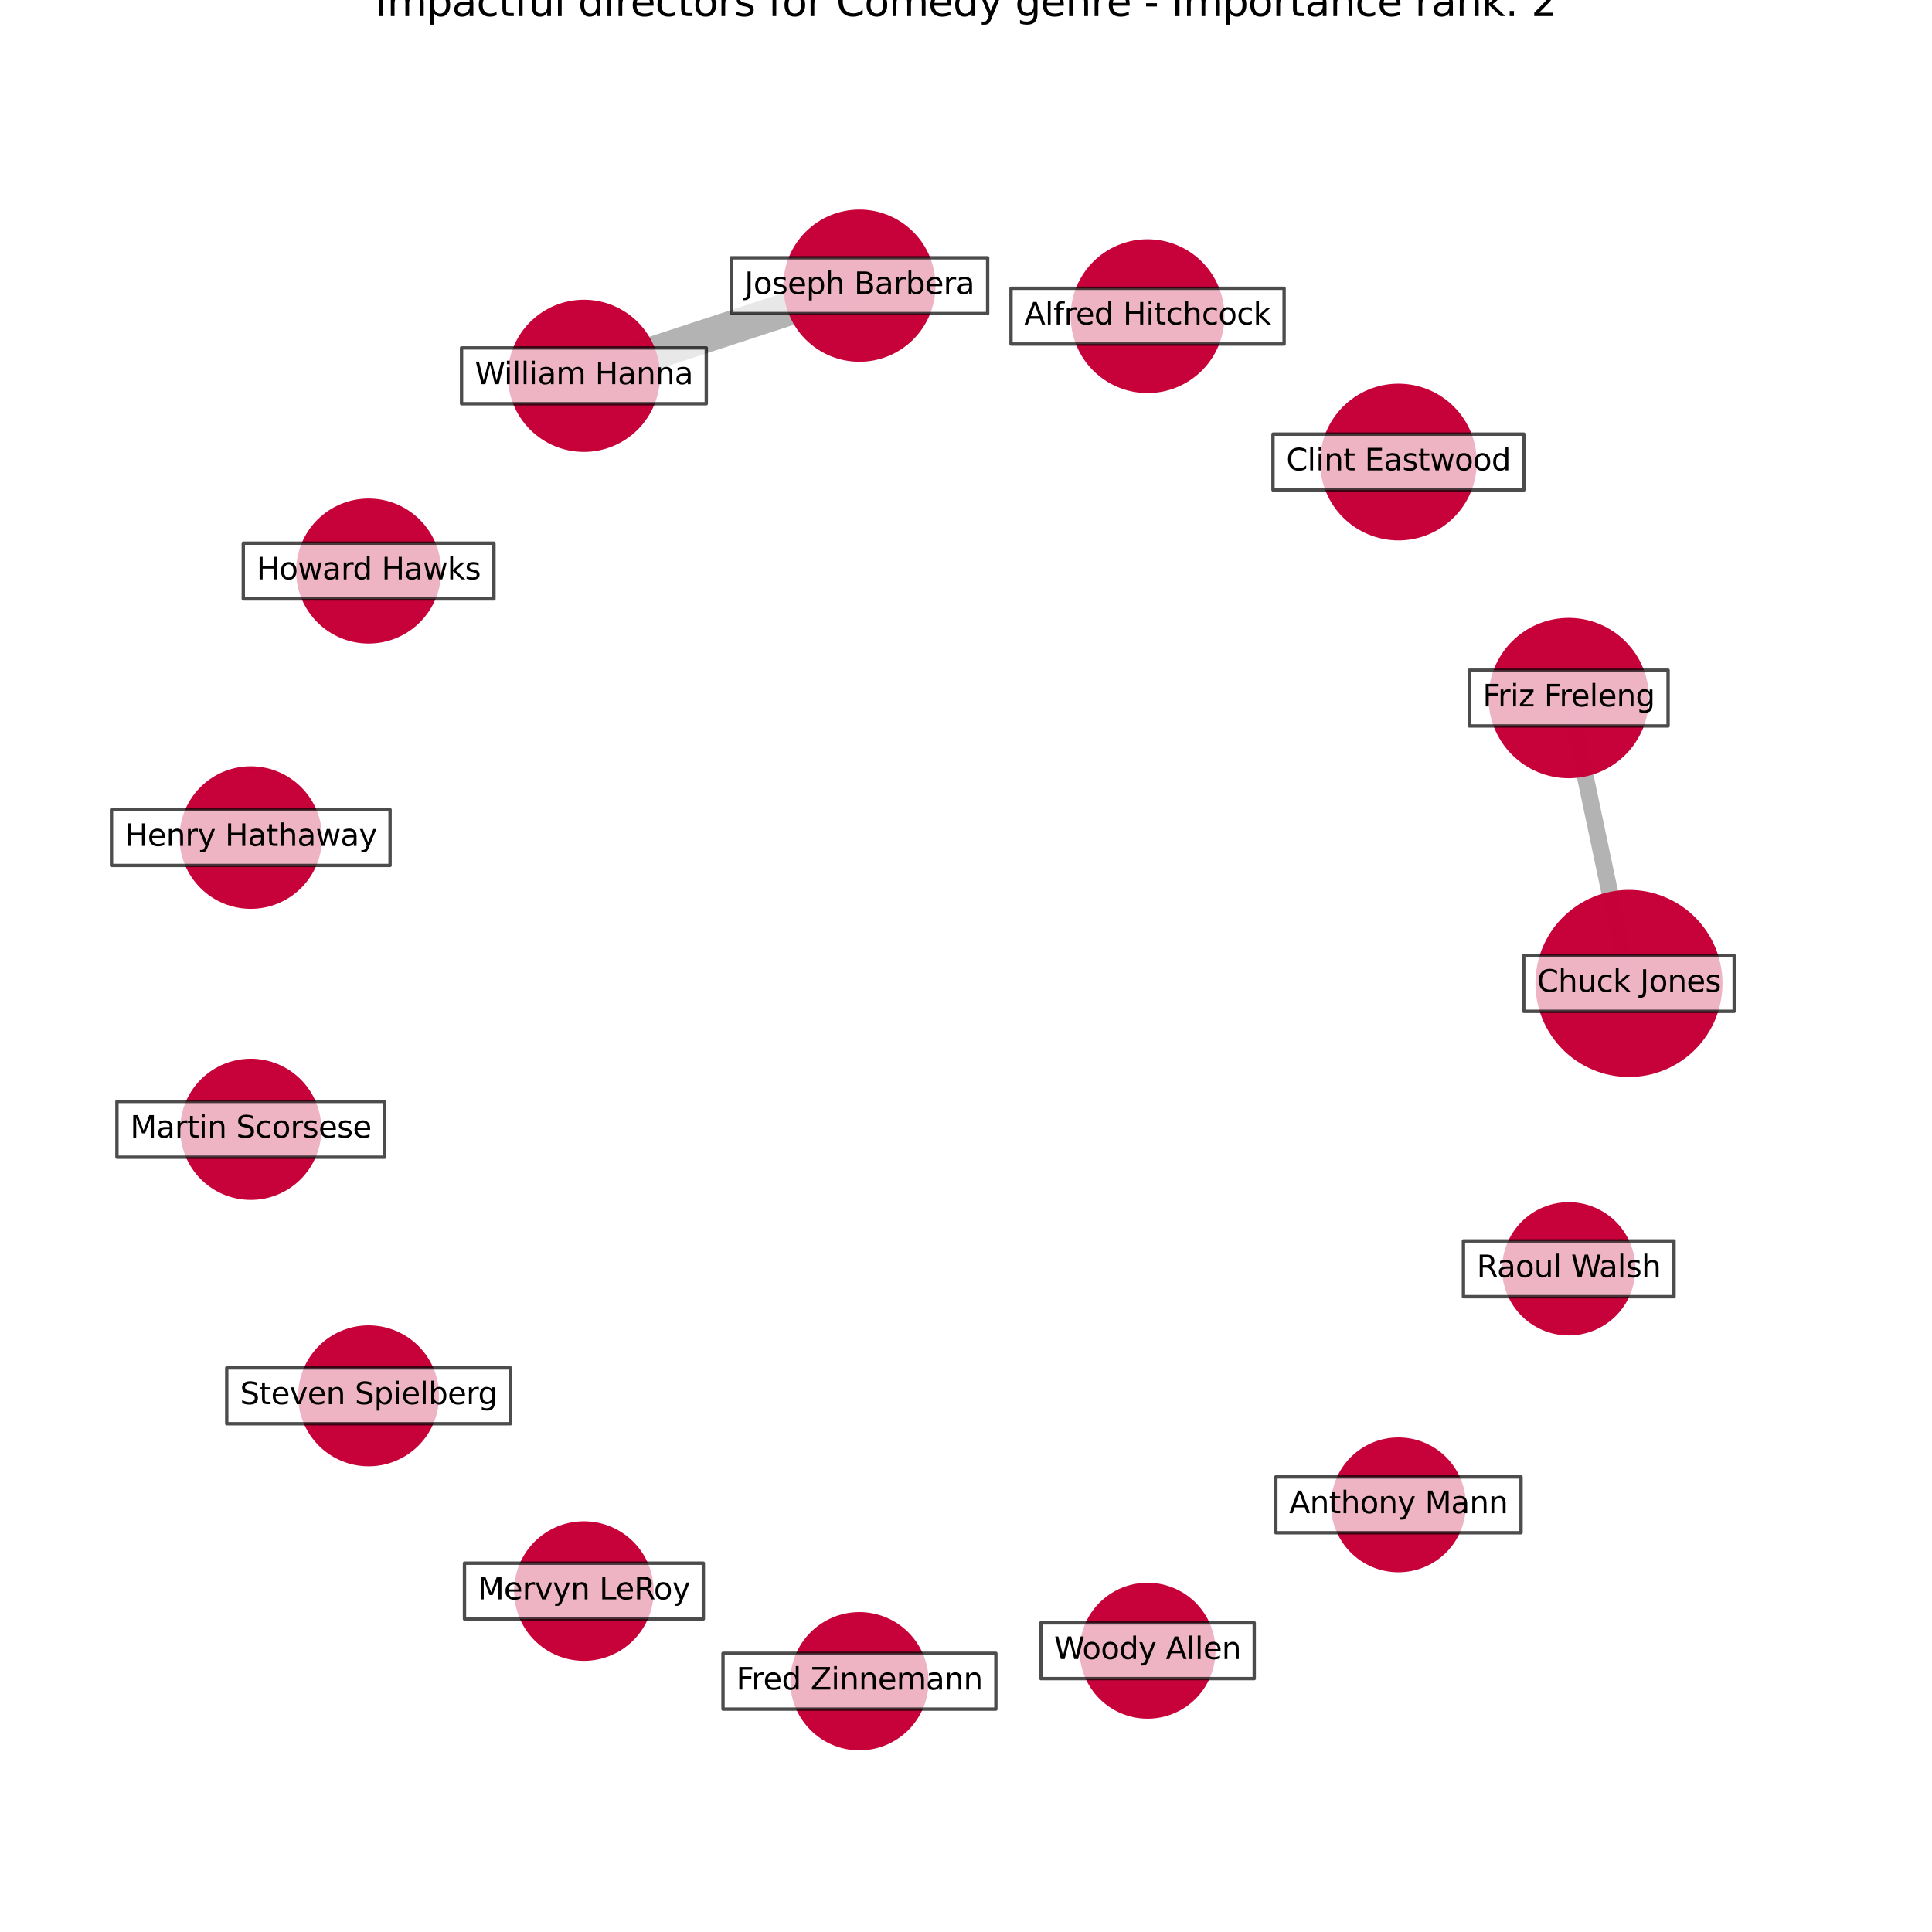 <?xml version="1.0" encoding="utf-8" standalone="no"?>
<!DOCTYPE svg PUBLIC "-//W3C//DTD SVG 1.1//EN"
  "http://www.w3.org/Graphics/SVG/1.1/DTD/svg11.dtd">
<svg xmlns:xlink="http://www.w3.org/1999/xlink" width="576pt" height="576pt" viewBox="0 0 576 576" xmlns="http://www.w3.org/2000/svg" version="1.1">
 <defs>
  <style type="text/css">*{stroke-linejoin: round; stroke-linecap: butt}</style>
 </defs>
 <g id="figure_1">
  <g id="patch_1">
   <path d="M 0 576 
L 576 576 
L 576 0 
L 0 0 
z
" style="fill: #ffffff"/>
  </g>
  <g id="axes_1">
   <g id="LineCollection_1">
    <path d="M 485.652 293.201 
L 467.695 208.121 
" clip-path="url(#p0d876714c9)" style="fill: none; stroke: #000000; stroke-opacity: 0.3; stroke-width: 5"/>
    <path d="M 256.23 85.171 
L 174.086 112.049 
" clip-path="url(#p0d876714c9)" style="fill: none; stroke: #000000; stroke-opacity: 0.3; stroke-width: 10"/>
   </g>
   <g id="PathCollection_1">
    <path d="M 485.652 320.587 
C 492.915 320.587 499.882 317.701 505.017 312.566 
C 510.153 307.43 513.039 300.464 513.039 293.201 
C 513.039 285.938 510.153 278.971 505.017 273.836 
C 499.882 268.7 492.915 265.815 485.652 265.815 
C 478.39 265.815 471.423 268.7 466.288 273.836 
C 461.152 278.971 458.266 285.938 458.266 293.201 
C 458.266 300.464 461.152 307.43 466.288 312.566 
C 471.423 317.701 478.39 320.587 485.652 320.587 
z
" clip-path="url(#p0d876714c9)" style="fill: #c70039; fill-opacity: 0.99; stroke: #c70039; stroke-opacity: 0.99"/>
    <path d="M 467.695 231.528 
C 473.903 231.528 479.857 229.062 484.246 224.673 
C 488.636 220.283 491.102 214.329 491.102 208.121 
C 491.102 201.914 488.636 195.959 484.246 191.57 
C 479.857 187.18 473.903 184.714 467.695 184.714 
C 461.487 184.714 455.533 187.18 451.144 191.57 
C 446.754 195.959 444.288 201.914 444.288 208.121 
C 444.288 214.329 446.754 220.283 451.144 224.673 
C 455.533 229.062 461.487 231.528 467.695 231.528 
z
" clip-path="url(#p0d876714c9)" style="fill: #c70039; fill-opacity: 0.99; stroke: #c70039; stroke-opacity: 0.99"/>
    <path d="M 416.927 160.615 
C 422.99 160.615 428.806 158.206 433.093 153.919 
C 437.381 149.632 439.79 143.816 439.79 137.753 
C 439.79 131.69 437.381 125.874 433.093 121.586 
C 428.806 117.299 422.99 114.89 416.927 114.89 
C 410.864 114.89 405.048 117.299 400.761 121.586 
C 396.474 125.874 394.065 131.69 394.065 137.753 
C 394.065 143.816 396.474 149.632 400.761 153.919 
C 405.048 158.206 410.864 160.615 416.927 160.615 
z
" clip-path="url(#p0d876714c9)" style="fill: #c70039; fill-opacity: 0.99; stroke: #c70039; stroke-opacity: 0.99"/>
    <path d="M 342.128 116.696 
C 348.077 116.696 353.783 114.332 357.99 110.125 
C 362.197 105.918 364.561 100.212 364.561 94.263 
C 364.561 88.313 362.197 82.607 357.99 78.4 
C 353.783 74.193 348.077 71.83 342.128 71.83 
C 336.178 71.83 330.472 74.193 326.265 78.4 
C 322.058 82.607 319.695 88.313 319.695 94.263 
C 319.695 100.212 322.058 105.918 326.265 110.125 
C 330.472 114.332 336.178 116.696 342.128 116.696 
z
" clip-path="url(#p0d876714c9)" style="fill: #c70039; fill-opacity: 0.99; stroke: #c70039; stroke-opacity: 0.99"/>
    <path d="M 256.23 107.36 
C 262.114 107.36 267.759 105.022 271.92 100.861 
C 276.081 96.7 278.419 91.055 278.419 85.171 
C 278.419 79.286 276.081 73.641 271.92 69.48 
C 267.759 65.319 262.114 62.981 256.23 62.981 
C 250.345 62.981 244.7 65.319 240.539 69.48 
C 236.378 73.641 234.04 79.286 234.04 85.171 
C 234.04 91.055 236.378 96.7 240.539 100.861 
C 244.7 105.022 250.345 107.36 256.23 107.36 
z
" clip-path="url(#p0d876714c9)" style="fill: #c70039; fill-opacity: 0.99; stroke: #c70039; stroke-opacity: 0.99"/>
    <path d="M 174.086 134.239 
C 179.971 134.239 185.615 131.901 189.776 127.74 
C 193.937 123.578 196.275 117.934 196.275 112.049 
C 196.275 106.164 193.937 100.52 189.776 96.359 
C 185.615 92.198 179.971 89.859 174.086 89.859 
C 168.201 89.859 162.557 92.198 158.395 96.359 
C 154.234 100.52 151.896 106.164 151.896 112.049 
C 151.896 117.934 154.234 123.578 158.395 127.74 
C 162.557 131.901 168.201 134.239 174.086 134.239 
z
" clip-path="url(#p0d876714c9)" style="fill: #c70039; fill-opacity: 0.99; stroke: #c70039; stroke-opacity: 0.99"/>
    <path d="M 109.9 191.368 
C 115.5 191.368 120.872 189.143 124.832 185.183 
C 128.792 181.223 131.017 175.851 131.017 170.25 
C 131.017 164.65 128.792 159.278 124.832 155.318 
C 120.872 151.358 115.5 149.133 109.9 149.133 
C 104.299 149.133 98.927 151.358 94.967 155.318 
C 91.007 159.278 88.782 164.65 88.782 170.25 
C 88.782 175.851 91.007 181.223 94.967 185.183 
C 98.927 189.143 104.299 191.368 109.9 191.368 
z
" clip-path="url(#p0d876714c9)" style="fill: #c70039; fill-opacity: 0.99; stroke: #c70039; stroke-opacity: 0.99"/>
    <path d="M 74.769 270.461 
C 80.272 270.461 85.55 268.274 89.442 264.383 
C 93.333 260.492 95.519 255.214 95.519 249.711 
C 95.519 244.208 93.333 238.929 89.442 235.038 
C 85.55 231.147 80.272 228.961 74.769 228.961 
C 69.266 228.961 63.988 231.147 60.097 235.038 
C 56.206 238.929 54.019 244.208 54.019 249.711 
C 54.019 255.214 56.206 260.492 60.097 264.383 
C 63.988 268.274 69.266 270.461 74.769 270.461 
z
" clip-path="url(#p0d876714c9)" style="fill: #c70039; fill-opacity: 0.99; stroke: #c70039; stroke-opacity: 0.99"/>
    <path d="M 74.769 357.239 
C 80.219 357.239 85.446 355.074 89.299 351.221 
C 93.153 347.367 95.318 342.14 95.318 336.691 
C 95.318 331.241 93.153 326.014 89.299 322.161 
C 85.446 318.308 80.219 316.143 74.769 316.143 
C 69.32 316.143 64.093 318.308 60.239 322.161 
C 56.386 326.014 54.221 331.241 54.221 336.691 
C 54.221 342.14 56.386 347.367 60.239 351.221 
C 64.093 355.074 69.32 357.239 74.769 357.239 
z
" clip-path="url(#p0d876714c9)" style="fill: #c70039; fill-opacity: 0.99; stroke: #c70039; stroke-opacity: 0.99"/>
    <path d="M 109.9 436.661 
C 115.339 436.661 120.556 434.5 124.402 430.654 
C 128.248 426.808 130.409 421.59 130.409 416.151 
C 130.409 410.712 128.248 405.495 124.402 401.649 
C 120.556 397.803 115.339 395.642 109.9 395.642 
C 104.46 395.642 99.243 397.803 95.397 401.649 
C 91.551 405.495 89.39 410.712 89.39 416.151 
C 89.39 421.59 91.551 426.808 95.397 430.654 
C 99.243 434.5 104.46 436.661 109.9 436.661 
z
" clip-path="url(#p0d876714c9)" style="fill: #c70039; fill-opacity: 0.99; stroke: #c70039; stroke-opacity: 0.99"/>
    <path d="M 174.086 494.66 
C 179.471 494.66 184.637 492.52 188.445 488.712 
C 192.254 484.904 194.393 479.738 194.393 474.352 
C 194.393 468.967 192.254 463.801 188.445 459.993 
C 184.637 456.185 179.471 454.045 174.086 454.045 
C 168.7 454.045 163.534 456.185 159.726 459.993 
C 155.918 463.801 153.778 468.967 153.778 474.352 
C 153.778 479.738 155.918 484.904 159.726 488.712 
C 163.534 492.52 168.7 494.66 174.086 494.66 
z
" clip-path="url(#p0d876714c9)" style="fill: #c70039; fill-opacity: 0.99; stroke: #c70039; stroke-opacity: 0.99"/>
    <path d="M 256.23 521.341 
C 261.563 521.341 266.679 519.222 270.45 515.451 
C 274.221 511.68 276.34 506.564 276.34 501.231 
C 276.34 495.897 274.221 490.782 270.45 487.011 
C 266.679 483.239 261.563 481.12 256.23 481.12 
C 250.896 481.12 245.781 483.239 242.009 487.011 
C 238.238 490.782 236.119 495.897 236.119 501.231 
C 236.119 506.564 238.238 511.68 242.009 515.451 
C 245.781 519.222 250.896 521.341 256.23 521.341 
z
" clip-path="url(#p0d876714c9)" style="fill: #c70039; fill-opacity: 0.99; stroke: #c70039; stroke-opacity: 0.99"/>
    <path d="M 342.128 511.9 
C 347.368 511.9 352.395 509.817 356.101 506.112 
C 359.806 502.406 361.888 497.379 361.888 492.139 
C 361.888 486.898 359.806 481.872 356.101 478.166 
C 352.395 474.46 347.368 472.378 342.128 472.378 
C 336.887 472.378 331.86 474.46 328.155 478.166 
C 324.449 481.872 322.367 486.898 322.367 492.139 
C 322.367 497.379 324.449 502.406 328.155 506.112 
C 331.86 509.817 336.887 511.9 342.128 511.9 
z
" clip-path="url(#p0d876714c9)" style="fill: #c70039; fill-opacity: 0.99; stroke: #c70039; stroke-opacity: 0.99"/>
    <path d="M 416.927 468.252 
C 422.126 468.252 427.113 466.187 430.789 462.511 
C 434.465 458.834 436.531 453.848 436.531 448.649 
C 436.531 443.45 434.465 438.463 430.789 434.787 
C 427.113 431.111 422.126 429.045 416.927 429.045 
C 411.728 429.045 406.742 431.111 403.065 434.787 
C 399.389 438.463 397.324 443.45 397.324 448.649 
C 397.324 453.848 399.389 458.834 403.065 462.511 
C 406.742 466.187 411.728 468.252 416.927 468.252 
z
" clip-path="url(#p0d876714c9)" style="fill: #c70039; fill-opacity: 0.99; stroke: #c70039; stroke-opacity: 0.99"/>
    <path d="M 467.695 397.645 
C 472.831 397.645 477.757 395.605 481.388 391.973 
C 485.019 388.342 487.06 383.416 487.06 378.28 
C 487.06 373.145 485.019 368.219 481.388 364.587 
C 477.757 360.956 472.831 358.915 467.695 358.915 
C 462.559 358.915 457.633 360.956 454.002 364.587 
C 450.37 368.219 448.33 373.145 448.33 378.28 
C 448.33 383.416 450.37 388.342 454.002 391.973 
C 457.633 395.605 462.559 397.645 467.695 397.645 
z
" clip-path="url(#p0d876714c9)" style="fill: #c70039; fill-opacity: 0.99; stroke: #c70039; stroke-opacity: 0.99"/>
   </g>
   <g id="text_1">
    <g id="patch_2">
     <path d="M 454.29 301.516 
L 517.015 301.516 
L 517.015 284.886 
L 454.29 284.886 
z
" clip-path="url(#p0d876714c9)" style="fill: #ffffff; opacity: 0.7; stroke: #000000; stroke-linejoin: miter"/>
    </g>
    <g clip-path="url(#p0d876714c9)">
     <!-- Chuck Jones -->
     <g transform="translate(458.25 295.684)scale(0.09 -0.09)">
      <defs>
       <path id="DejaVuSans-43" d="M 4122 4306 
L 4122 3641 
Q 3803 3938 3442 4084 
Q 3081 4231 2675 4231 
Q 1875 4231 1450 3742 
Q 1025 3253 1025 2328 
Q 1025 1406 1450 917 
Q 1875 428 2675 428 
Q 3081 428 3442 575 
Q 3803 722 4122 1019 
L 4122 359 
Q 3791 134 3420 21 
Q 3050 -91 2638 -91 
Q 1578 -91 968 557 
Q 359 1206 359 2328 
Q 359 3453 968 4101 
Q 1578 4750 2638 4750 
Q 3056 4750 3426 4639 
Q 3797 4528 4122 4306 
z
" transform="scale(0.016)"/>
       <path id="DejaVuSans-68" d="M 3513 2113 
L 3513 0 
L 2938 0 
L 2938 2094 
Q 2938 2591 2744 2837 
Q 2550 3084 2163 3084 
Q 1697 3084 1428 2787 
Q 1159 2491 1159 1978 
L 1159 0 
L 581 0 
L 581 4863 
L 1159 4863 
L 1159 2956 
Q 1366 3272 1645 3428 
Q 1925 3584 2291 3584 
Q 2894 3584 3203 3211 
Q 3513 2838 3513 2113 
z
" transform="scale(0.016)"/>
       <path id="DejaVuSans-75" d="M 544 1381 
L 544 3500 
L 1119 3500 
L 1119 1403 
Q 1119 906 1312 657 
Q 1506 409 1894 409 
Q 2359 409 2629 706 
Q 2900 1003 2900 1516 
L 2900 3500 
L 3475 3500 
L 3475 0 
L 2900 0 
L 2900 538 
Q 2691 219 2414 64 
Q 2138 -91 1772 -91 
Q 1169 -91 856 284 
Q 544 659 544 1381 
z
M 1991 3584 
L 1991 3584 
z
" transform="scale(0.016)"/>
       <path id="DejaVuSans-63" d="M 3122 3366 
L 3122 2828 
Q 2878 2963 2633 3030 
Q 2388 3097 2138 3097 
Q 1578 3097 1268 2742 
Q 959 2388 959 1747 
Q 959 1106 1268 751 
Q 1578 397 2138 397 
Q 2388 397 2633 464 
Q 2878 531 3122 666 
L 3122 134 
Q 2881 22 2623 -34 
Q 2366 -91 2075 -91 
Q 1284 -91 818 406 
Q 353 903 353 1747 
Q 353 2603 823 3093 
Q 1294 3584 2113 3584 
Q 2378 3584 2631 3529 
Q 2884 3475 3122 3366 
z
" transform="scale(0.016)"/>
       <path id="DejaVuSans-6b" d="M 581 4863 
L 1159 4863 
L 1159 1991 
L 2875 3500 
L 3609 3500 
L 1753 1863 
L 3688 0 
L 2938 0 
L 1159 1709 
L 1159 0 
L 581 0 
L 581 4863 
z
" transform="scale(0.016)"/>
       <path id="DejaVuSans-20" transform="scale(0.016)"/>
       <path id="DejaVuSans-4a" d="M 628 4666 
L 1259 4666 
L 1259 325 
Q 1259 -519 939 -900 
Q 619 -1281 -91 -1281 
L -331 -1281 
L -331 -750 
L -134 -750 
Q 284 -750 456 -515 
Q 628 -281 628 325 
L 628 4666 
z
" transform="scale(0.016)"/>
       <path id="DejaVuSans-6f" d="M 1959 3097 
Q 1497 3097 1228 2736 
Q 959 2375 959 1747 
Q 959 1119 1226 758 
Q 1494 397 1959 397 
Q 2419 397 2687 759 
Q 2956 1122 2956 1747 
Q 2956 2369 2687 2733 
Q 2419 3097 1959 3097 
z
M 1959 3584 
Q 2709 3584 3137 3096 
Q 3566 2609 3566 1747 
Q 3566 888 3137 398 
Q 2709 -91 1959 -91 
Q 1206 -91 779 398 
Q 353 888 353 1747 
Q 353 2609 779 3096 
Q 1206 3584 1959 3584 
z
" transform="scale(0.016)"/>
       <path id="DejaVuSans-6e" d="M 3513 2113 
L 3513 0 
L 2938 0 
L 2938 2094 
Q 2938 2591 2744 2837 
Q 2550 3084 2163 3084 
Q 1697 3084 1428 2787 
Q 1159 2491 1159 1978 
L 1159 0 
L 581 0 
L 581 3500 
L 1159 3500 
L 1159 2956 
Q 1366 3272 1645 3428 
Q 1925 3584 2291 3584 
Q 2894 3584 3203 3211 
Q 3513 2838 3513 2113 
z
" transform="scale(0.016)"/>
       <path id="DejaVuSans-65" d="M 3597 1894 
L 3597 1613 
L 953 1613 
Q 991 1019 1311 708 
Q 1631 397 2203 397 
Q 2534 397 2845 478 
Q 3156 559 3463 722 
L 3463 178 
Q 3153 47 2828 -22 
Q 2503 -91 2169 -91 
Q 1331 -91 842 396 
Q 353 884 353 1716 
Q 353 2575 817 3079 
Q 1281 3584 2069 3584 
Q 2775 3584 3186 3129 
Q 3597 2675 3597 1894 
z
M 3022 2063 
Q 3016 2534 2758 2815 
Q 2500 3097 2075 3097 
Q 1594 3097 1305 2825 
Q 1016 2553 972 2059 
L 3022 2063 
z
" transform="scale(0.016)"/>
       <path id="DejaVuSans-73" d="M 2834 3397 
L 2834 2853 
Q 2591 2978 2328 3040 
Q 2066 3103 1784 3103 
Q 1356 3103 1142 2972 
Q 928 2841 928 2578 
Q 928 2378 1081 2264 
Q 1234 2150 1697 2047 
L 1894 2003 
Q 2506 1872 2764 1633 
Q 3022 1394 3022 966 
Q 3022 478 2636 193 
Q 2250 -91 1575 -91 
Q 1294 -91 989 -36 
Q 684 19 347 128 
L 347 722 
Q 666 556 975 473 
Q 1284 391 1588 391 
Q 1994 391 2212 530 
Q 2431 669 2431 922 
Q 2431 1156 2273 1281 
Q 2116 1406 1581 1522 
L 1381 1569 
Q 847 1681 609 1914 
Q 372 2147 372 2553 
Q 372 3047 722 3315 
Q 1072 3584 1716 3584 
Q 2034 3584 2315 3537 
Q 2597 3491 2834 3397 
z
" transform="scale(0.016)"/>
      </defs>
      <use xlink:href="#DejaVuSans-43"/>
      <use xlink:href="#DejaVuSans-68" x="69.824"/>
      <use xlink:href="#DejaVuSans-75" x="133.203"/>
      <use xlink:href="#DejaVuSans-63" x="196.582"/>
      <use xlink:href="#DejaVuSans-6b" x="251.562"/>
      <use xlink:href="#DejaVuSans-20" x="309.473"/>
      <use xlink:href="#DejaVuSans-4a" x="341.26"/>
      <use xlink:href="#DejaVuSans-6f" x="370.752"/>
      <use xlink:href="#DejaVuSans-6e" x="431.934"/>
      <use xlink:href="#DejaVuSans-65" x="495.312"/>
      <use xlink:href="#DejaVuSans-73" x="556.836"/>
     </g>
    </g>
   </g>
   <g id="text_2">
    <g id="patch_3">
     <path d="M 438.074 216.436 
L 497.316 216.436 
L 497.316 199.806 
L 438.074 199.806 
z
" clip-path="url(#p0d876714c9)" style="fill: #ffffff; opacity: 0.7; stroke: #000000; stroke-linejoin: miter"/>
    </g>
    <g clip-path="url(#p0d876714c9)">
     <!-- Friz Freleng -->
     <g transform="translate(442.034 210.605)scale(0.09 -0.09)">
      <defs>
       <path id="DejaVuSans-46" d="M 628 4666 
L 3309 4666 
L 3309 4134 
L 1259 4134 
L 1259 2759 
L 3109 2759 
L 3109 2228 
L 1259 2228 
L 1259 0 
L 628 0 
L 628 4666 
z
" transform="scale(0.016)"/>
       <path id="DejaVuSans-72" d="M 2631 2963 
Q 2534 3019 2420 3045 
Q 2306 3072 2169 3072 
Q 1681 3072 1420 2755 
Q 1159 2438 1159 1844 
L 1159 0 
L 581 0 
L 581 3500 
L 1159 3500 
L 1159 2956 
Q 1341 3275 1631 3429 
Q 1922 3584 2338 3584 
Q 2397 3584 2469 3576 
Q 2541 3569 2628 3553 
L 2631 2963 
z
" transform="scale(0.016)"/>
       <path id="DejaVuSans-69" d="M 603 3500 
L 1178 3500 
L 1178 0 
L 603 0 
L 603 3500 
z
M 603 4863 
L 1178 4863 
L 1178 4134 
L 603 4134 
L 603 4863 
z
" transform="scale(0.016)"/>
       <path id="DejaVuSans-7a" d="M 353 3500 
L 3084 3500 
L 3084 2975 
L 922 459 
L 3084 459 
L 3084 0 
L 275 0 
L 275 525 
L 2438 3041 
L 353 3041 
L 353 3500 
z
" transform="scale(0.016)"/>
       <path id="DejaVuSans-6c" d="M 603 4863 
L 1178 4863 
L 1178 0 
L 603 0 
L 603 4863 
z
" transform="scale(0.016)"/>
       <path id="DejaVuSans-67" d="M 2906 1791 
Q 2906 2416 2648 2759 
Q 2391 3103 1925 3103 
Q 1463 3103 1205 2759 
Q 947 2416 947 1791 
Q 947 1169 1205 825 
Q 1463 481 1925 481 
Q 2391 481 2648 825 
Q 2906 1169 2906 1791 
z
M 3481 434 
Q 3481 -459 3084 -895 
Q 2688 -1331 1869 -1331 
Q 1566 -1331 1297 -1286 
Q 1028 -1241 775 -1147 
L 775 -588 
Q 1028 -725 1275 -790 
Q 1522 -856 1778 -856 
Q 2344 -856 2625 -561 
Q 2906 -266 2906 331 
L 2906 616 
Q 2728 306 2450 153 
Q 2172 0 1784 0 
Q 1141 0 747 490 
Q 353 981 353 1791 
Q 353 2603 747 3093 
Q 1141 3584 1784 3584 
Q 2172 3584 2450 3431 
Q 2728 3278 2906 2969 
L 2906 3500 
L 3481 3500 
L 3481 434 
z
" transform="scale(0.016)"/>
      </defs>
      <use xlink:href="#DejaVuSans-46"/>
      <use xlink:href="#DejaVuSans-72" x="50.27"/>
      <use xlink:href="#DejaVuSans-69" x="91.383"/>
      <use xlink:href="#DejaVuSans-7a" x="119.166"/>
      <use xlink:href="#DejaVuSans-20" x="171.656"/>
      <use xlink:href="#DejaVuSans-46" x="203.443"/>
      <use xlink:href="#DejaVuSans-72" x="253.713"/>
      <use xlink:href="#DejaVuSans-65" x="292.576"/>
      <use xlink:href="#DejaVuSans-6c" x="354.1"/>
      <use xlink:href="#DejaVuSans-65" x="381.883"/>
      <use xlink:href="#DejaVuSans-6e" x="443.406"/>
      <use xlink:href="#DejaVuSans-67" x="506.785"/>
     </g>
    </g>
   </g>
   <g id="text_3">
    <g id="patch_4">
     <path d="M 379.525 146.068 
L 454.329 146.068 
L 454.329 129.438 
L 379.525 129.438 
z
" clip-path="url(#p0d876714c9)" style="fill: #ffffff; opacity: 0.7; stroke: #000000; stroke-linejoin: miter"/>
    </g>
    <g clip-path="url(#p0d876714c9)">
     <!-- Clint Eastwood -->
     <g transform="translate(383.485 140.236)scale(0.09 -0.09)">
      <defs>
       <path id="DejaVuSans-74" d="M 1172 4494 
L 1172 3500 
L 2356 3500 
L 2356 3053 
L 1172 3053 
L 1172 1153 
Q 1172 725 1289 603 
Q 1406 481 1766 481 
L 2356 481 
L 2356 0 
L 1766 0 
Q 1100 0 847 248 
Q 594 497 594 1153 
L 594 3053 
L 172 3053 
L 172 3500 
L 594 3500 
L 594 4494 
L 1172 4494 
z
" transform="scale(0.016)"/>
       <path id="DejaVuSans-45" d="M 628 4666 
L 3578 4666 
L 3578 4134 
L 1259 4134 
L 1259 2753 
L 3481 2753 
L 3481 2222 
L 1259 2222 
L 1259 531 
L 3634 531 
L 3634 0 
L 628 0 
L 628 4666 
z
" transform="scale(0.016)"/>
       <path id="DejaVuSans-61" d="M 2194 1759 
Q 1497 1759 1228 1600 
Q 959 1441 959 1056 
Q 959 750 1161 570 
Q 1363 391 1709 391 
Q 2188 391 2477 730 
Q 2766 1069 2766 1631 
L 2766 1759 
L 2194 1759 
z
M 3341 1997 
L 3341 0 
L 2766 0 
L 2766 531 
Q 2569 213 2275 61 
Q 1981 -91 1556 -91 
Q 1019 -91 701 211 
Q 384 513 384 1019 
Q 384 1609 779 1909 
Q 1175 2209 1959 2209 
L 2766 2209 
L 2766 2266 
Q 2766 2663 2505 2880 
Q 2244 3097 1772 3097 
Q 1472 3097 1187 3025 
Q 903 2953 641 2809 
L 641 3341 
Q 956 3463 1253 3523 
Q 1550 3584 1831 3584 
Q 2591 3584 2966 3190 
Q 3341 2797 3341 1997 
z
" transform="scale(0.016)"/>
       <path id="DejaVuSans-77" d="M 269 3500 
L 844 3500 
L 1563 769 
L 2278 3500 
L 2956 3500 
L 3675 769 
L 4391 3500 
L 4966 3500 
L 4050 0 
L 3372 0 
L 2619 2869 
L 1863 0 
L 1184 0 
L 269 3500 
z
" transform="scale(0.016)"/>
       <path id="DejaVuSans-64" d="M 2906 2969 
L 2906 4863 
L 3481 4863 
L 3481 0 
L 2906 0 
L 2906 525 
Q 2725 213 2448 61 
Q 2172 -91 1784 -91 
Q 1150 -91 751 415 
Q 353 922 353 1747 
Q 353 2572 751 3078 
Q 1150 3584 1784 3584 
Q 2172 3584 2448 3432 
Q 2725 3281 2906 2969 
z
M 947 1747 
Q 947 1113 1208 752 
Q 1469 391 1925 391 
Q 2381 391 2643 752 
Q 2906 1113 2906 1747 
Q 2906 2381 2643 2742 
Q 2381 3103 1925 3103 
Q 1469 3103 1208 2742 
Q 947 2381 947 1747 
z
" transform="scale(0.016)"/>
      </defs>
      <use xlink:href="#DejaVuSans-43"/>
      <use xlink:href="#DejaVuSans-6c" x="69.824"/>
      <use xlink:href="#DejaVuSans-69" x="97.607"/>
      <use xlink:href="#DejaVuSans-6e" x="125.391"/>
      <use xlink:href="#DejaVuSans-74" x="188.77"/>
      <use xlink:href="#DejaVuSans-20" x="227.979"/>
      <use xlink:href="#DejaVuSans-45" x="259.766"/>
      <use xlink:href="#DejaVuSans-61" x="322.949"/>
      <use xlink:href="#DejaVuSans-73" x="384.229"/>
      <use xlink:href="#DejaVuSans-74" x="436.328"/>
      <use xlink:href="#DejaVuSans-77" x="475.537"/>
      <use xlink:href="#DejaVuSans-6f" x="557.324"/>
      <use xlink:href="#DejaVuSans-6f" x="618.506"/>
      <use xlink:href="#DejaVuSans-64" x="679.688"/>
     </g>
    </g>
   </g>
   <g id="text_4">
    <g id="patch_5">
     <path d="M 301.418 102.578 
L 382.837 102.578 
L 382.837 85.947 
L 301.418 85.947 
z
" clip-path="url(#p0d876714c9)" style="fill: #ffffff; opacity: 0.7; stroke: #000000; stroke-linejoin: miter"/>
    </g>
    <g clip-path="url(#p0d876714c9)">
     <!-- Alfred Hitchcock -->
     <g transform="translate(305.378 96.746)scale(0.09 -0.09)">
      <defs>
       <path id="DejaVuSans-41" d="M 2188 4044 
L 1331 1722 
L 3047 1722 
L 2188 4044 
z
M 1831 4666 
L 2547 4666 
L 4325 0 
L 3669 0 
L 3244 1197 
L 1141 1197 
L 716 0 
L 50 0 
L 1831 4666 
z
" transform="scale(0.016)"/>
       <path id="DejaVuSans-66" d="M 2375 4863 
L 2375 4384 
L 1825 4384 
Q 1516 4384 1395 4259 
Q 1275 4134 1275 3809 
L 1275 3500 
L 2222 3500 
L 2222 3053 
L 1275 3053 
L 1275 0 
L 697 0 
L 697 3053 
L 147 3053 
L 147 3500 
L 697 3500 
L 697 3744 
Q 697 4328 969 4595 
Q 1241 4863 1831 4863 
L 2375 4863 
z
" transform="scale(0.016)"/>
       <path id="DejaVuSans-48" d="M 628 4666 
L 1259 4666 
L 1259 2753 
L 3553 2753 
L 3553 4666 
L 4184 4666 
L 4184 0 
L 3553 0 
L 3553 2222 
L 1259 2222 
L 1259 0 
L 628 0 
L 628 4666 
z
" transform="scale(0.016)"/>
      </defs>
      <use xlink:href="#DejaVuSans-41"/>
      <use xlink:href="#DejaVuSans-6c" x="68.408"/>
      <use xlink:href="#DejaVuSans-66" x="96.191"/>
      <use xlink:href="#DejaVuSans-72" x="131.396"/>
      <use xlink:href="#DejaVuSans-65" x="170.26"/>
      <use xlink:href="#DejaVuSans-64" x="231.783"/>
      <use xlink:href="#DejaVuSans-20" x="295.26"/>
      <use xlink:href="#DejaVuSans-48" x="327.047"/>
      <use xlink:href="#DejaVuSans-69" x="402.242"/>
      <use xlink:href="#DejaVuSans-74" x="430.025"/>
      <use xlink:href="#DejaVuSans-63" x="469.234"/>
      <use xlink:href="#DejaVuSans-68" x="524.215"/>
      <use xlink:href="#DejaVuSans-63" x="587.594"/>
      <use xlink:href="#DejaVuSans-6f" x="642.574"/>
      <use xlink:href="#DejaVuSans-63" x="703.756"/>
      <use xlink:href="#DejaVuSans-6b" x="758.736"/>
     </g>
    </g>
   </g>
   <g id="text_5">
    <g id="patch_6">
     <path d="M 218.008 93.486 
L 294.451 93.486 
L 294.451 76.856 
L 218.008 76.856 
z
" clip-path="url(#p0d876714c9)" style="fill: #ffffff; opacity: 0.7; stroke: #000000; stroke-linejoin: miter"/>
    </g>
    <g clip-path="url(#p0d876714c9)">
     <!-- Joseph Barbera -->
     <g transform="translate(221.968 87.654)scale(0.09 -0.09)">
      <defs>
       <path id="DejaVuSans-70" d="M 1159 525 
L 1159 -1331 
L 581 -1331 
L 581 3500 
L 1159 3500 
L 1159 2969 
Q 1341 3281 1617 3432 
Q 1894 3584 2278 3584 
Q 2916 3584 3314 3078 
Q 3713 2572 3713 1747 
Q 3713 922 3314 415 
Q 2916 -91 2278 -91 
Q 1894 -91 1617 61 
Q 1341 213 1159 525 
z
M 3116 1747 
Q 3116 2381 2855 2742 
Q 2594 3103 2138 3103 
Q 1681 3103 1420 2742 
Q 1159 2381 1159 1747 
Q 1159 1113 1420 752 
Q 1681 391 2138 391 
Q 2594 391 2855 752 
Q 3116 1113 3116 1747 
z
" transform="scale(0.016)"/>
       <path id="DejaVuSans-42" d="M 1259 2228 
L 1259 519 
L 2272 519 
Q 2781 519 3026 730 
Q 3272 941 3272 1375 
Q 3272 1813 3026 2020 
Q 2781 2228 2272 2228 
L 1259 2228 
z
M 1259 4147 
L 1259 2741 
L 2194 2741 
Q 2656 2741 2882 2914 
Q 3109 3088 3109 3444 
Q 3109 3797 2882 3972 
Q 2656 4147 2194 4147 
L 1259 4147 
z
M 628 4666 
L 2241 4666 
Q 2963 4666 3353 4366 
Q 3744 4066 3744 3513 
Q 3744 3084 3544 2831 
Q 3344 2578 2956 2516 
Q 3422 2416 3680 2098 
Q 3938 1781 3938 1306 
Q 3938 681 3513 340 
Q 3088 0 2303 0 
L 628 0 
L 628 4666 
z
" transform="scale(0.016)"/>
       <path id="DejaVuSans-62" d="M 3116 1747 
Q 3116 2381 2855 2742 
Q 2594 3103 2138 3103 
Q 1681 3103 1420 2742 
Q 1159 2381 1159 1747 
Q 1159 1113 1420 752 
Q 1681 391 2138 391 
Q 2594 391 2855 752 
Q 3116 1113 3116 1747 
z
M 1159 2969 
Q 1341 3281 1617 3432 
Q 1894 3584 2278 3584 
Q 2916 3584 3314 3078 
Q 3713 2572 3713 1747 
Q 3713 922 3314 415 
Q 2916 -91 2278 -91 
Q 1894 -91 1617 61 
Q 1341 213 1159 525 
L 1159 0 
L 581 0 
L 581 4863 
L 1159 4863 
L 1159 2969 
z
" transform="scale(0.016)"/>
      </defs>
      <use xlink:href="#DejaVuSans-4a"/>
      <use xlink:href="#DejaVuSans-6f" x="29.492"/>
      <use xlink:href="#DejaVuSans-73" x="90.674"/>
      <use xlink:href="#DejaVuSans-65" x="142.773"/>
      <use xlink:href="#DejaVuSans-70" x="204.297"/>
      <use xlink:href="#DejaVuSans-68" x="267.773"/>
      <use xlink:href="#DejaVuSans-20" x="331.152"/>
      <use xlink:href="#DejaVuSans-42" x="362.939"/>
      <use xlink:href="#DejaVuSans-61" x="431.543"/>
      <use xlink:href="#DejaVuSans-72" x="492.822"/>
      <use xlink:href="#DejaVuSans-62" x="533.936"/>
      <use xlink:href="#DejaVuSans-65" x="597.412"/>
      <use xlink:href="#DejaVuSans-72" x="658.936"/>
      <use xlink:href="#DejaVuSans-61" x="700.049"/>
     </g>
    </g>
   </g>
   <g id="text_6">
    <g id="patch_7">
     <path d="M 137.603 120.364 
L 210.569 120.364 
L 210.569 103.734 
L 137.603 103.734 
z
" clip-path="url(#p0d876714c9)" style="fill: #ffffff; opacity: 0.7; stroke: #000000; stroke-linejoin: miter"/>
    </g>
    <g clip-path="url(#p0d876714c9)">
     <!-- William Hanna -->
     <g transform="translate(141.563 114.533)scale(0.09 -0.09)">
      <defs>
       <path id="DejaVuSans-57" d="M 213 4666 
L 850 4666 
L 1831 722 
L 2809 4666 
L 3519 4666 
L 4500 722 
L 5478 4666 
L 6119 4666 
L 4947 0 
L 4153 0 
L 3169 4050 
L 2175 0 
L 1381 0 
L 213 4666 
z
" transform="scale(0.016)"/>
       <path id="DejaVuSans-6d" d="M 3328 2828 
Q 3544 3216 3844 3400 
Q 4144 3584 4550 3584 
Q 5097 3584 5394 3201 
Q 5691 2819 5691 2113 
L 5691 0 
L 5113 0 
L 5113 2094 
Q 5113 2597 4934 2840 
Q 4756 3084 4391 3084 
Q 3944 3084 3684 2787 
Q 3425 2491 3425 1978 
L 3425 0 
L 2847 0 
L 2847 2094 
Q 2847 2600 2669 2842 
Q 2491 3084 2119 3084 
Q 1678 3084 1418 2786 
Q 1159 2488 1159 1978 
L 1159 0 
L 581 0 
L 581 3500 
L 1159 3500 
L 1159 2956 
Q 1356 3278 1631 3431 
Q 1906 3584 2284 3584 
Q 2666 3584 2933 3390 
Q 3200 3197 3328 2828 
z
" transform="scale(0.016)"/>
      </defs>
      <use xlink:href="#DejaVuSans-57"/>
      <use xlink:href="#DejaVuSans-69" x="96.627"/>
      <use xlink:href="#DejaVuSans-6c" x="124.41"/>
      <use xlink:href="#DejaVuSans-6c" x="152.193"/>
      <use xlink:href="#DejaVuSans-69" x="179.977"/>
      <use xlink:href="#DejaVuSans-61" x="207.76"/>
      <use xlink:href="#DejaVuSans-6d" x="269.039"/>
      <use xlink:href="#DejaVuSans-20" x="366.451"/>
      <use xlink:href="#DejaVuSans-48" x="398.238"/>
      <use xlink:href="#DejaVuSans-61" x="473.434"/>
      <use xlink:href="#DejaVuSans-6e" x="534.713"/>
      <use xlink:href="#DejaVuSans-6e" x="598.092"/>
      <use xlink:href="#DejaVuSans-61" x="661.471"/>
     </g>
    </g>
   </g>
   <g id="text_7">
    <g id="patch_8">
     <path d="M 72.534 178.565 
L 147.265 178.565 
L 147.265 161.935 
L 72.534 161.935 
z
" clip-path="url(#p0d876714c9)" style="fill: #ffffff; opacity: 0.7; stroke: #000000; stroke-linejoin: miter"/>
    </g>
    <g clip-path="url(#p0d876714c9)">
     <!-- Howard Hawks -->
     <g transform="translate(76.494 172.734)scale(0.09 -0.09)">
      <use xlink:href="#DejaVuSans-48"/>
      <use xlink:href="#DejaVuSans-6f" x="75.195"/>
      <use xlink:href="#DejaVuSans-77" x="136.377"/>
      <use xlink:href="#DejaVuSans-61" x="218.164"/>
      <use xlink:href="#DejaVuSans-72" x="279.443"/>
      <use xlink:href="#DejaVuSans-64" x="318.807"/>
      <use xlink:href="#DejaVuSans-20" x="382.283"/>
      <use xlink:href="#DejaVuSans-48" x="414.07"/>
      <use xlink:href="#DejaVuSans-61" x="489.266"/>
      <use xlink:href="#DejaVuSans-77" x="550.545"/>
      <use xlink:href="#DejaVuSans-6b" x="632.332"/>
      <use xlink:href="#DejaVuSans-73" x="690.242"/>
     </g>
    </g>
   </g>
   <g id="text_8">
    <g id="patch_9">
     <path d="M 33.244 258.026 
L 116.294 258.026 
L 116.294 241.395 
L 33.244 241.395 
z
" clip-path="url(#p0d876714c9)" style="fill: #ffffff; opacity: 0.7; stroke: #000000; stroke-linejoin: miter"/>
    </g>
    <g clip-path="url(#p0d876714c9)">
     <!-- Henry Hathaway -->
     <g transform="translate(37.204 252.194)scale(0.09 -0.09)">
      <defs>
       <path id="DejaVuSans-79" d="M 2059 -325 
Q 1816 -950 1584 -1140 
Q 1353 -1331 966 -1331 
L 506 -1331 
L 506 -850 
L 844 -850 
Q 1081 -850 1212 -737 
Q 1344 -625 1503 -206 
L 1606 56 
L 191 3500 
L 800 3500 
L 1894 763 
L 2988 3500 
L 3597 3500 
L 2059 -325 
z
" transform="scale(0.016)"/>
      </defs>
      <use xlink:href="#DejaVuSans-48"/>
      <use xlink:href="#DejaVuSans-65" x="75.195"/>
      <use xlink:href="#DejaVuSans-6e" x="136.719"/>
      <use xlink:href="#DejaVuSans-72" x="200.098"/>
      <use xlink:href="#DejaVuSans-79" x="241.211"/>
      <use xlink:href="#DejaVuSans-20" x="300.391"/>
      <use xlink:href="#DejaVuSans-48" x="332.178"/>
      <use xlink:href="#DejaVuSans-61" x="407.373"/>
      <use xlink:href="#DejaVuSans-74" x="468.652"/>
      <use xlink:href="#DejaVuSans-68" x="507.861"/>
      <use xlink:href="#DejaVuSans-61" x="571.24"/>
      <use xlink:href="#DejaVuSans-77" x="632.52"/>
      <use xlink:href="#DejaVuSans-61" x="714.307"/>
      <use xlink:href="#DejaVuSans-79" x="775.586"/>
     </g>
    </g>
   </g>
   <g id="text_9">
    <g id="patch_10">
     <path d="M 34.862 345.006 
L 114.677 345.006 
L 114.677 328.376 
L 34.862 328.376 
z
" clip-path="url(#p0d876714c9)" style="fill: #ffffff; opacity: 0.7; stroke: #000000; stroke-linejoin: miter"/>
    </g>
    <g clip-path="url(#p0d876714c9)">
     <!-- Martin Scorsese -->
     <g transform="translate(38.822 339.174)scale(0.09 -0.09)">
      <defs>
       <path id="DejaVuSans-4d" d="M 628 4666 
L 1569 4666 
L 2759 1491 
L 3956 4666 
L 4897 4666 
L 4897 0 
L 4281 0 
L 4281 4097 
L 3078 897 
L 2444 897 
L 1241 4097 
L 1241 0 
L 628 0 
L 628 4666 
z
" transform="scale(0.016)"/>
       <path id="DejaVuSans-53" d="M 3425 4513 
L 3425 3897 
Q 3066 4069 2747 4153 
Q 2428 4238 2131 4238 
Q 1616 4238 1336 4038 
Q 1056 3838 1056 3469 
Q 1056 3159 1242 3001 
Q 1428 2844 1947 2747 
L 2328 2669 
Q 3034 2534 3370 2195 
Q 3706 1856 3706 1288 
Q 3706 609 3251 259 
Q 2797 -91 1919 -91 
Q 1588 -91 1214 -16 
Q 841 59 441 206 
L 441 856 
Q 825 641 1194 531 
Q 1563 422 1919 422 
Q 2459 422 2753 634 
Q 3047 847 3047 1241 
Q 3047 1584 2836 1778 
Q 2625 1972 2144 2069 
L 1759 2144 
Q 1053 2284 737 2584 
Q 422 2884 422 3419 
Q 422 4038 858 4394 
Q 1294 4750 2059 4750 
Q 2388 4750 2728 4690 
Q 3069 4631 3425 4513 
z
" transform="scale(0.016)"/>
      </defs>
      <use xlink:href="#DejaVuSans-4d"/>
      <use xlink:href="#DejaVuSans-61" x="86.279"/>
      <use xlink:href="#DejaVuSans-72" x="147.559"/>
      <use xlink:href="#DejaVuSans-74" x="188.672"/>
      <use xlink:href="#DejaVuSans-69" x="227.881"/>
      <use xlink:href="#DejaVuSans-6e" x="255.664"/>
      <use xlink:href="#DejaVuSans-20" x="319.043"/>
      <use xlink:href="#DejaVuSans-53" x="350.83"/>
      <use xlink:href="#DejaVuSans-63" x="414.307"/>
      <use xlink:href="#DejaVuSans-6f" x="469.287"/>
      <use xlink:href="#DejaVuSans-72" x="530.469"/>
      <use xlink:href="#DejaVuSans-73" x="571.582"/>
      <use xlink:href="#DejaVuSans-65" x="623.682"/>
      <use xlink:href="#DejaVuSans-73" x="685.205"/>
      <use xlink:href="#DejaVuSans-65" x="737.305"/>
     </g>
    </g>
   </g>
   <g id="text_10">
    <g id="patch_11">
     <path d="M 67.599 424.466 
L 152.2 424.466 
L 152.2 407.836 
L 67.599 407.836 
z
" clip-path="url(#p0d876714c9)" style="fill: #ffffff; opacity: 0.7; stroke: #000000; stroke-linejoin: miter"/>
    </g>
    <g clip-path="url(#p0d876714c9)">
     <!-- Steven Spielberg -->
     <g transform="translate(71.559 418.635)scale(0.09 -0.09)">
      <defs>
       <path id="DejaVuSans-76" d="M 191 3500 
L 800 3500 
L 1894 563 
L 2988 3500 
L 3597 3500 
L 2284 0 
L 1503 0 
L 191 3500 
z
" transform="scale(0.016)"/>
      </defs>
      <use xlink:href="#DejaVuSans-53"/>
      <use xlink:href="#DejaVuSans-74" x="63.477"/>
      <use xlink:href="#DejaVuSans-65" x="102.686"/>
      <use xlink:href="#DejaVuSans-76" x="164.209"/>
      <use xlink:href="#DejaVuSans-65" x="223.389"/>
      <use xlink:href="#DejaVuSans-6e" x="284.912"/>
      <use xlink:href="#DejaVuSans-20" x="348.291"/>
      <use xlink:href="#DejaVuSans-53" x="380.078"/>
      <use xlink:href="#DejaVuSans-70" x="443.555"/>
      <use xlink:href="#DejaVuSans-69" x="507.031"/>
      <use xlink:href="#DejaVuSans-65" x="534.814"/>
      <use xlink:href="#DejaVuSans-6c" x="596.338"/>
      <use xlink:href="#DejaVuSans-62" x="624.121"/>
      <use xlink:href="#DejaVuSans-65" x="687.598"/>
      <use xlink:href="#DejaVuSans-72" x="749.121"/>
      <use xlink:href="#DejaVuSans-67" x="788.484"/>
     </g>
    </g>
   </g>
   <g id="text_11">
    <g id="patch_12">
     <path d="M 138.477 482.668 
L 209.695 482.668 
L 209.695 466.037 
L 138.477 466.037 
z
" clip-path="url(#p0d876714c9)" style="fill: #ffffff; opacity: 0.7; stroke: #000000; stroke-linejoin: miter"/>
    </g>
    <g clip-path="url(#p0d876714c9)">
     <!-- Mervyn LeRoy -->
     <g transform="translate(142.437 476.836)scale(0.09 -0.09)">
      <defs>
       <path id="DejaVuSans-4c" d="M 628 4666 
L 1259 4666 
L 1259 531 
L 3531 531 
L 3531 0 
L 628 0 
L 628 4666 
z
" transform="scale(0.016)"/>
       <path id="DejaVuSans-52" d="M 2841 2188 
Q 3044 2119 3236 1894 
Q 3428 1669 3622 1275 
L 4263 0 
L 3584 0 
L 2988 1197 
Q 2756 1666 2539 1819 
Q 2322 1972 1947 1972 
L 1259 1972 
L 1259 0 
L 628 0 
L 628 4666 
L 2053 4666 
Q 2853 4666 3247 4331 
Q 3641 3997 3641 3322 
Q 3641 2881 3436 2590 
Q 3231 2300 2841 2188 
z
M 1259 4147 
L 1259 2491 
L 2053 2491 
Q 2509 2491 2742 2702 
Q 2975 2913 2975 3322 
Q 2975 3731 2742 3939 
Q 2509 4147 2053 4147 
L 1259 4147 
z
" transform="scale(0.016)"/>
      </defs>
      <use xlink:href="#DejaVuSans-4d"/>
      <use xlink:href="#DejaVuSans-65" x="86.279"/>
      <use xlink:href="#DejaVuSans-72" x="147.803"/>
      <use xlink:href="#DejaVuSans-76" x="188.916"/>
      <use xlink:href="#DejaVuSans-79" x="248.096"/>
      <use xlink:href="#DejaVuSans-6e" x="307.275"/>
      <use xlink:href="#DejaVuSans-20" x="370.654"/>
      <use xlink:href="#DejaVuSans-4c" x="402.441"/>
      <use xlink:href="#DejaVuSans-65" x="456.404"/>
      <use xlink:href="#DejaVuSans-52" x="517.928"/>
      <use xlink:href="#DejaVuSans-6f" x="582.91"/>
      <use xlink:href="#DejaVuSans-79" x="644.092"/>
     </g>
    </g>
   </g>
   <g id="text_12">
    <g id="patch_13">
     <path d="M 215.553 509.546 
L 296.906 509.546 
L 296.906 492.916 
L 215.553 492.916 
z
" clip-path="url(#p0d876714c9)" style="fill: #ffffff; opacity: 0.7; stroke: #000000; stroke-linejoin: miter"/>
    </g>
    <g clip-path="url(#p0d876714c9)">
     <!-- Fred Zinnemann -->
     <g transform="translate(219.513 503.714)scale(0.09 -0.09)">
      <defs>
       <path id="DejaVuSans-5a" d="M 359 4666 
L 4025 4666 
L 4025 4184 
L 1075 531 
L 4097 531 
L 4097 0 
L 288 0 
L 288 481 
L 3238 4134 
L 359 4134 
L 359 4666 
z
" transform="scale(0.016)"/>
      </defs>
      <use xlink:href="#DejaVuSans-46"/>
      <use xlink:href="#DejaVuSans-72" x="50.27"/>
      <use xlink:href="#DejaVuSans-65" x="89.133"/>
      <use xlink:href="#DejaVuSans-64" x="150.656"/>
      <use xlink:href="#DejaVuSans-20" x="214.133"/>
      <use xlink:href="#DejaVuSans-5a" x="245.92"/>
      <use xlink:href="#DejaVuSans-69" x="314.426"/>
      <use xlink:href="#DejaVuSans-6e" x="342.209"/>
      <use xlink:href="#DejaVuSans-6e" x="405.588"/>
      <use xlink:href="#DejaVuSans-65" x="468.967"/>
      <use xlink:href="#DejaVuSans-6d" x="530.49"/>
      <use xlink:href="#DejaVuSans-61" x="627.902"/>
      <use xlink:href="#DejaVuSans-6e" x="689.182"/>
      <use xlink:href="#DejaVuSans-6e" x="752.561"/>
     </g>
    </g>
   </g>
   <g id="text_13">
    <g id="patch_14">
     <path d="M 310.326 500.454 
L 373.929 500.454 
L 373.929 483.824 
L 310.326 483.824 
z
" clip-path="url(#p0d876714c9)" style="fill: #ffffff; opacity: 0.7; stroke: #000000; stroke-linejoin: miter"/>
    </g>
    <g clip-path="url(#p0d876714c9)">
     <!-- Woody Allen -->
     <g transform="translate(314.286 494.622)scale(0.09 -0.09)">
      <use xlink:href="#DejaVuSans-57"/>
      <use xlink:href="#DejaVuSans-6f" x="93.002"/>
      <use xlink:href="#DejaVuSans-6f" x="154.184"/>
      <use xlink:href="#DejaVuSans-64" x="215.365"/>
      <use xlink:href="#DejaVuSans-79" x="278.842"/>
      <use xlink:href="#DejaVuSans-20" x="338.021"/>
      <use xlink:href="#DejaVuSans-41" x="369.809"/>
      <use xlink:href="#DejaVuSans-6c" x="438.217"/>
      <use xlink:href="#DejaVuSans-6c" x="466"/>
      <use xlink:href="#DejaVuSans-65" x="493.783"/>
      <use xlink:href="#DejaVuSans-6e" x="555.307"/>
     </g>
    </g>
   </g>
   <g id="text_14">
    <g id="patch_15">
     <path d="M 380.378 456.964 
L 453.476 456.964 
L 453.476 440.334 
L 380.378 440.334 
z
" clip-path="url(#p0d876714c9)" style="fill: #ffffff; opacity: 0.7; stroke: #000000; stroke-linejoin: miter"/>
    </g>
    <g clip-path="url(#p0d876714c9)">
     <!-- Anthony Mann -->
     <g transform="translate(384.338 451.132)scale(0.09 -0.09)">
      <use xlink:href="#DejaVuSans-41"/>
      <use xlink:href="#DejaVuSans-6e" x="68.408"/>
      <use xlink:href="#DejaVuSans-74" x="131.787"/>
      <use xlink:href="#DejaVuSans-68" x="170.996"/>
      <use xlink:href="#DejaVuSans-6f" x="234.375"/>
      <use xlink:href="#DejaVuSans-6e" x="295.557"/>
      <use xlink:href="#DejaVuSans-79" x="358.936"/>
      <use xlink:href="#DejaVuSans-20" x="418.115"/>
      <use xlink:href="#DejaVuSans-4d" x="449.902"/>
      <use xlink:href="#DejaVuSans-61" x="536.182"/>
      <use xlink:href="#DejaVuSans-6e" x="597.461"/>
      <use xlink:href="#DejaVuSans-6e" x="660.84"/>
     </g>
    </g>
   </g>
   <g id="text_15">
    <g id="patch_16">
     <path d="M 436.3 386.595 
L 499.09 386.595 
L 499.09 369.965 
L 436.3 369.965 
z
" clip-path="url(#p0d876714c9)" style="fill: #ffffff; opacity: 0.7; stroke: #000000; stroke-linejoin: miter"/>
    </g>
    <g clip-path="url(#p0d876714c9)">
     <!-- Raoul Walsh -->
     <g transform="translate(440.26 380.764)scale(0.09 -0.09)">
      <use xlink:href="#DejaVuSans-52"/>
      <use xlink:href="#DejaVuSans-61" x="67.232"/>
      <use xlink:href="#DejaVuSans-6f" x="128.512"/>
      <use xlink:href="#DejaVuSans-75" x="189.693"/>
      <use xlink:href="#DejaVuSans-6c" x="253.072"/>
      <use xlink:href="#DejaVuSans-20" x="280.855"/>
      <use xlink:href="#DejaVuSans-57" x="312.643"/>
      <use xlink:href="#DejaVuSans-61" x="405.145"/>
      <use xlink:href="#DejaVuSans-6c" x="466.424"/>
      <use xlink:href="#DejaVuSans-73" x="494.207"/>
      <use xlink:href="#DejaVuSans-68" x="546.307"/>
     </g>
    </g>
   </g>
   <g id="text_16">
    <!-- Impactful directors for Comedy genre - Importance rank: 2 -->
    <g transform="translate(111.856 4.8)scale(0.12 -0.12)">
     <defs>
      <path id="DejaVuSans-49" d="M 628 4666 
L 1259 4666 
L 1259 0 
L 628 0 
L 628 4666 
z
" transform="scale(0.016)"/>
      <path id="DejaVuSans-2d" d="M 313 2009 
L 1997 2009 
L 1997 1497 
L 313 1497 
L 313 2009 
z
" transform="scale(0.016)"/>
      <path id="DejaVuSans-3a" d="M 750 794 
L 1409 794 
L 1409 0 
L 750 0 
L 750 794 
z
M 750 3309 
L 1409 3309 
L 1409 2516 
L 750 2516 
L 750 3309 
z
" transform="scale(0.016)"/>
      <path id="DejaVuSans-32" d="M 1228 531 
L 3431 531 
L 3431 0 
L 469 0 
L 469 531 
Q 828 903 1448 1529 
Q 2069 2156 2228 2338 
Q 2531 2678 2651 2914 
Q 2772 3150 2772 3378 
Q 2772 3750 2511 3984 
Q 2250 4219 1831 4219 
Q 1534 4219 1204 4116 
Q 875 4013 500 3803 
L 500 4441 
Q 881 4594 1212 4672 
Q 1544 4750 1819 4750 
Q 2544 4750 2975 4387 
Q 3406 4025 3406 3419 
Q 3406 3131 3298 2873 
Q 3191 2616 2906 2266 
Q 2828 2175 2409 1742 
Q 1991 1309 1228 531 
z
" transform="scale(0.016)"/>
     </defs>
     <use xlink:href="#DejaVuSans-49"/>
     <use xlink:href="#DejaVuSans-6d" x="29.492"/>
     <use xlink:href="#DejaVuSans-70" x="126.904"/>
     <use xlink:href="#DejaVuSans-61" x="190.381"/>
     <use xlink:href="#DejaVuSans-63" x="251.66"/>
     <use xlink:href="#DejaVuSans-74" x="306.641"/>
     <use xlink:href="#DejaVuSans-66" x="345.85"/>
     <use xlink:href="#DejaVuSans-75" x="381.055"/>
     <use xlink:href="#DejaVuSans-6c" x="444.434"/>
     <use xlink:href="#DejaVuSans-20" x="472.217"/>
     <use xlink:href="#DejaVuSans-64" x="504.004"/>
     <use xlink:href="#DejaVuSans-69" x="567.48"/>
     <use xlink:href="#DejaVuSans-72" x="595.264"/>
     <use xlink:href="#DejaVuSans-65" x="634.127"/>
     <use xlink:href="#DejaVuSans-63" x="695.65"/>
     <use xlink:href="#DejaVuSans-74" x="750.631"/>
     <use xlink:href="#DejaVuSans-6f" x="789.84"/>
     <use xlink:href="#DejaVuSans-72" x="851.021"/>
     <use xlink:href="#DejaVuSans-73" x="892.135"/>
     <use xlink:href="#DejaVuSans-20" x="944.234"/>
     <use xlink:href="#DejaVuSans-66" x="976.021"/>
     <use xlink:href="#DejaVuSans-6f" x="1011.227"/>
     <use xlink:href="#DejaVuSans-72" x="1072.408"/>
     <use xlink:href="#DejaVuSans-20" x="1113.521"/>
     <use xlink:href="#DejaVuSans-43" x="1145.309"/>
     <use xlink:href="#DejaVuSans-6f" x="1215.133"/>
     <use xlink:href="#DejaVuSans-6d" x="1276.314"/>
     <use xlink:href="#DejaVuSans-65" x="1373.727"/>
     <use xlink:href="#DejaVuSans-64" x="1435.25"/>
     <use xlink:href="#DejaVuSans-79" x="1498.727"/>
     <use xlink:href="#DejaVuSans-20" x="1557.906"/>
     <use xlink:href="#DejaVuSans-67" x="1589.693"/>
     <use xlink:href="#DejaVuSans-65" x="1653.17"/>
     <use xlink:href="#DejaVuSans-6e" x="1714.693"/>
     <use xlink:href="#DejaVuSans-72" x="1778.072"/>
     <use xlink:href="#DejaVuSans-65" x="1816.936"/>
     <use xlink:href="#DejaVuSans-20" x="1878.459"/>
     <use xlink:href="#DejaVuSans-2d" x="1910.246"/>
     <use xlink:href="#DejaVuSans-20" x="1946.33"/>
     <use xlink:href="#DejaVuSans-49" x="1978.117"/>
     <use xlink:href="#DejaVuSans-6d" x="2007.609"/>
     <use xlink:href="#DejaVuSans-70" x="2105.021"/>
     <use xlink:href="#DejaVuSans-6f" x="2168.498"/>
     <use xlink:href="#DejaVuSans-72" x="2229.68"/>
     <use xlink:href="#DejaVuSans-74" x="2270.793"/>
     <use xlink:href="#DejaVuSans-61" x="2310.002"/>
     <use xlink:href="#DejaVuSans-6e" x="2371.281"/>
     <use xlink:href="#DejaVuSans-63" x="2434.66"/>
     <use xlink:href="#DejaVuSans-65" x="2489.641"/>
     <use xlink:href="#DejaVuSans-20" x="2551.164"/>
     <use xlink:href="#DejaVuSans-72" x="2582.951"/>
     <use xlink:href="#DejaVuSans-61" x="2624.064"/>
     <use xlink:href="#DejaVuSans-6e" x="2685.344"/>
     <use xlink:href="#DejaVuSans-6b" x="2748.723"/>
     <use xlink:href="#DejaVuSans-3a" x="2806.633"/>
     <use xlink:href="#DejaVuSans-20" x="2840.324"/>
     <use xlink:href="#DejaVuSans-32" x="2872.111"/>
    </g>
   </g>
  </g>
 </g>
 <defs>
  <clipPath id="p0d876714c9">
   <rect x="10.8" y="10.8" width="554.4" height="554.4"/>
  </clipPath>
 </defs>
</svg>

